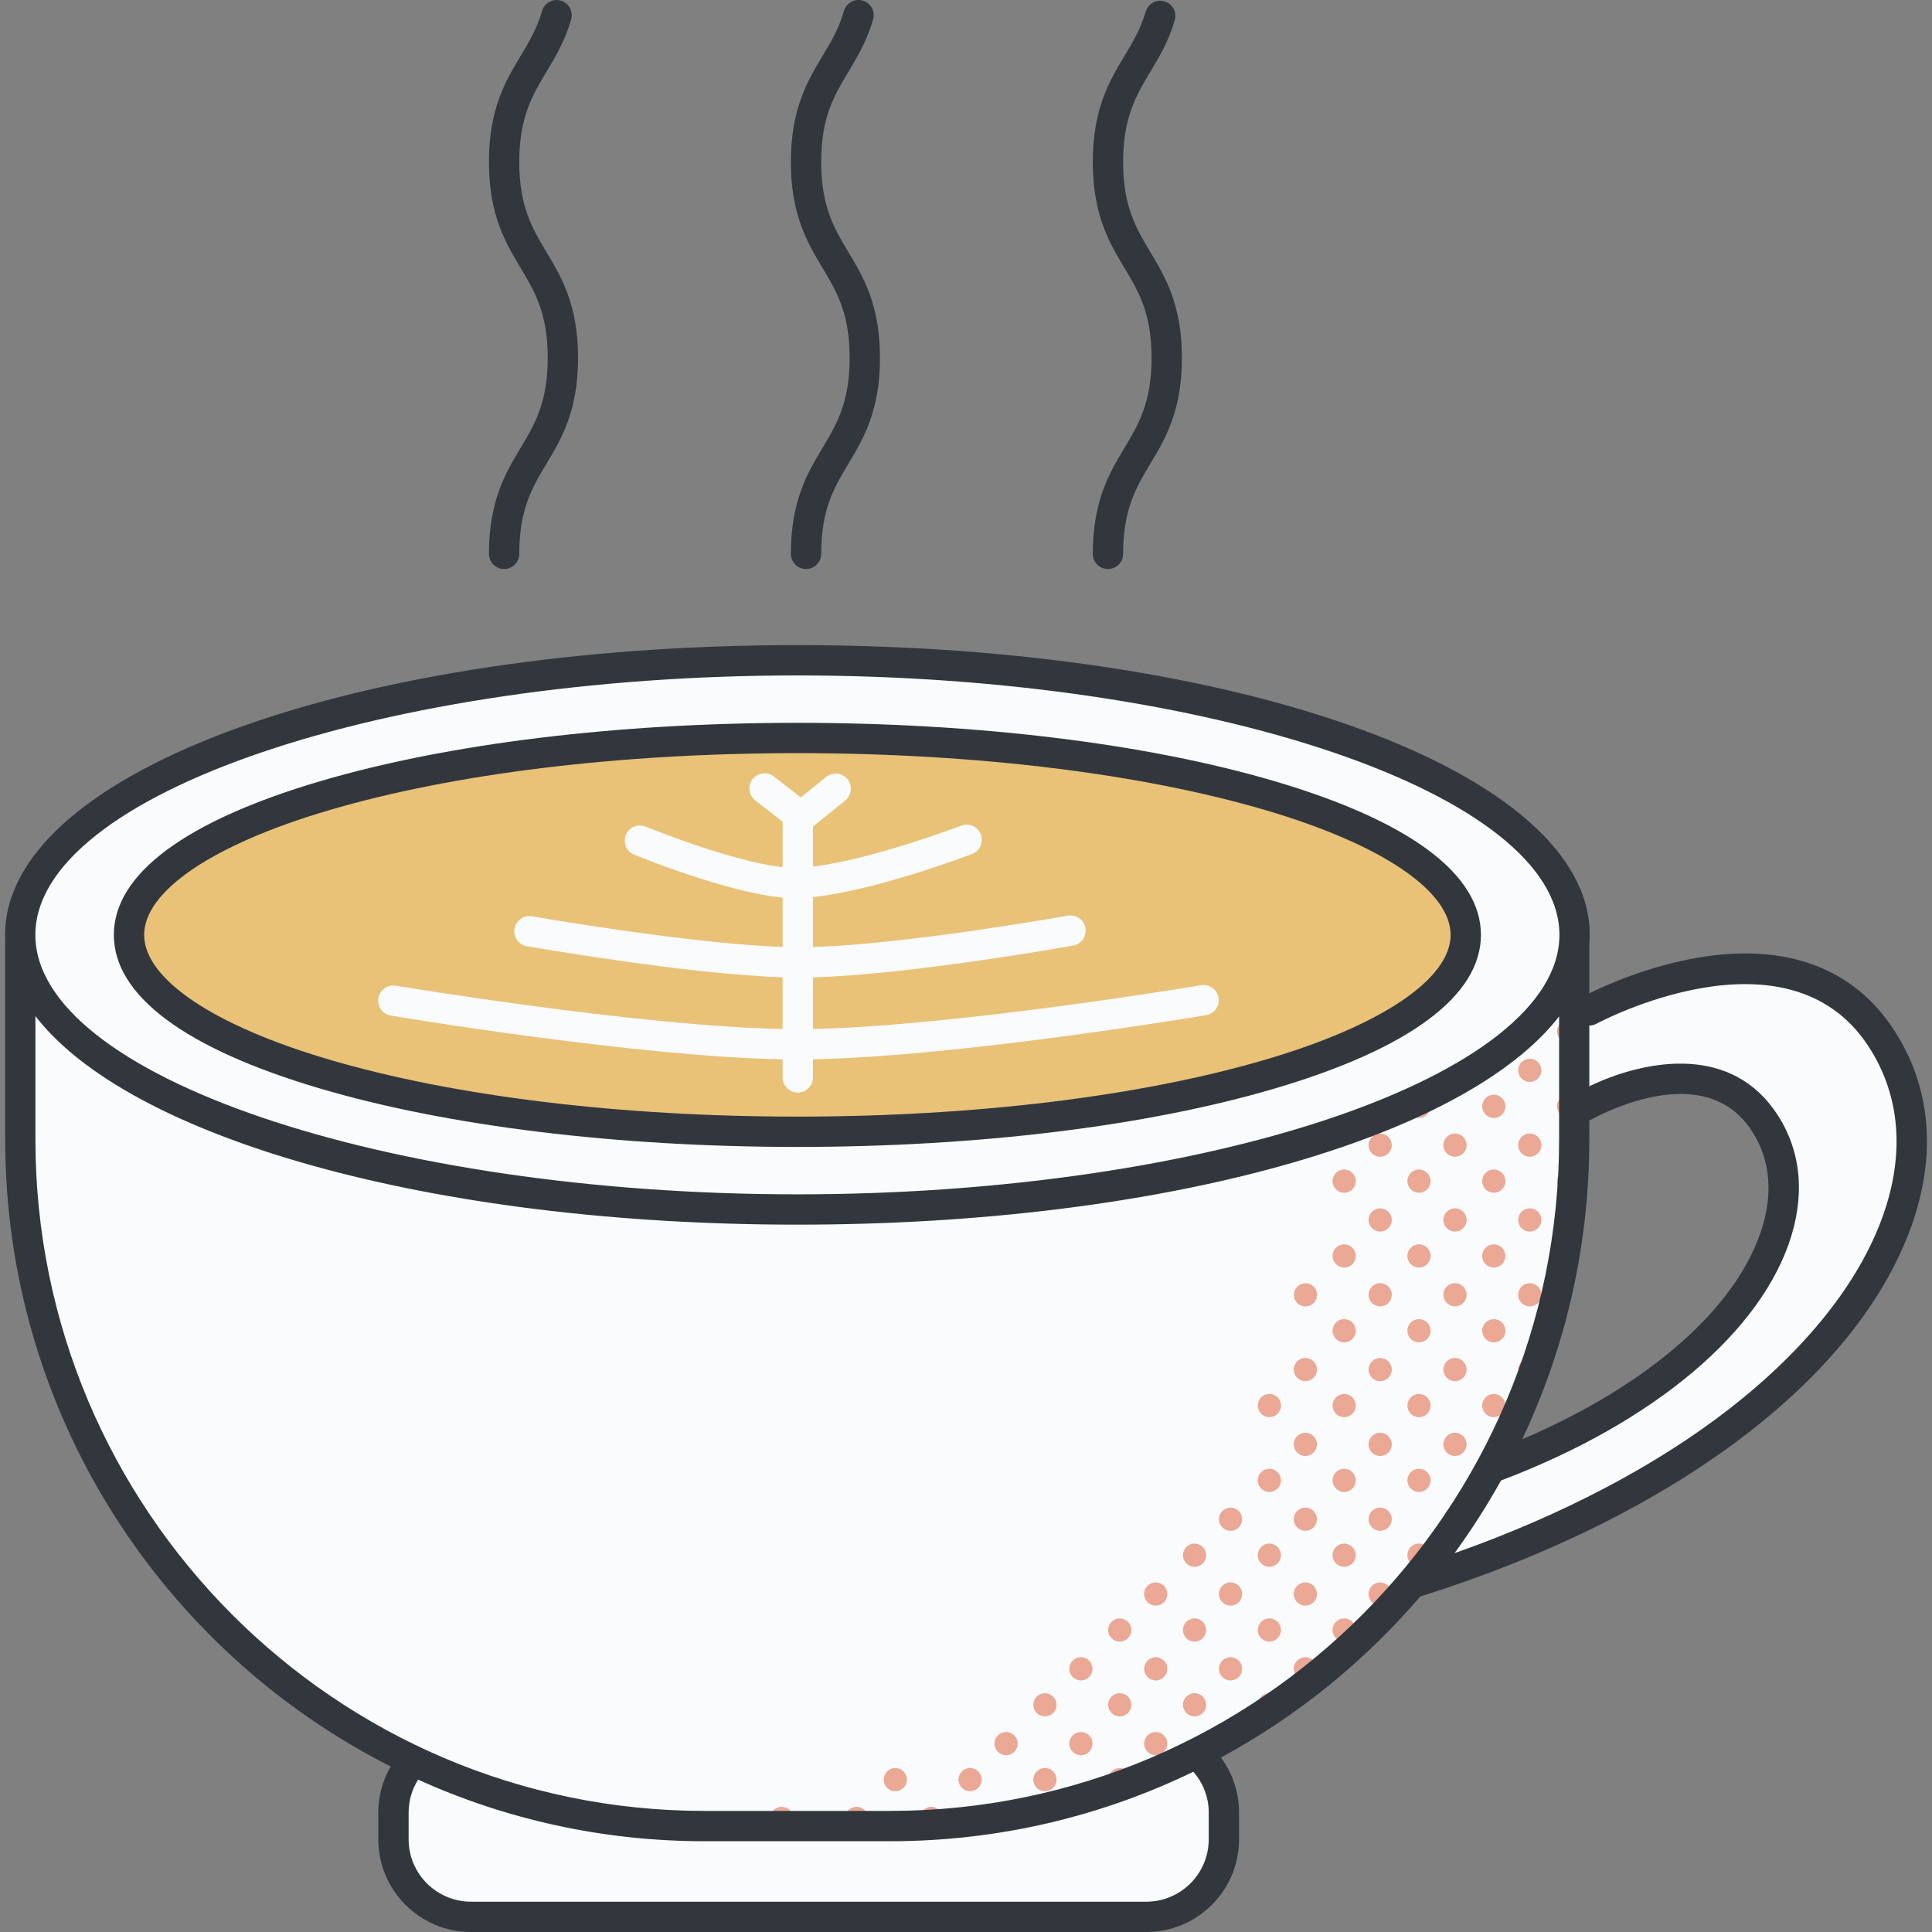 <svg id="Capa_1" enable-background="new 0 0 511.236 511.236" height="512" viewBox="0 0 511.236 511.236" width="512" xmlns="http://www.w3.org/2000/svg"><rect x="0" y="0" width="511.236" height="511.236" fill="#808080" stroke="none"/><g><path d="m497.717 274.583c-23.877-36.394-77.224-7.201-77.224-7.201l-3.149 10.203v-31.573h-.735c-2.07-39.499-93.324-71.294-205.608-71.294s-203.538 31.796-205.608 71.294h-.734v55.508c0 72.776 42.797 135.548 104.591 164.549-3.186 3.615-5.134 8.347-5.134 13.545v7.094c0 11.331 9.186 20.517 20.517 20.517h178.708c11.331 0 20.517-9.186 20.517-20.517v-7.095c0-6.19-2.754-11.728-7.089-15.49 22.236-11.113 41.871-26.65 57.756-45.462 107.359-33.63 150.916-101.821 123.192-144.078zm-101.182 111.416c13.281-25.239 20.809-53.978 20.809-84.479v-7.317c13.25-6.018 37.4-13.945 48.687 1.591 16.844 23.184-9.961 68.52-69.496 90.205z" fill="#f9fbfc"/><g fill="#eaa895"><path d="m415.078 269.884c-1.696 0-3.071 1.374-3.071 3.07s1.375 3.07 3.071 3.07c.902 0 1.705-.396 2.266-1.015v-4.112c-.562-.617-1.365-1.013-2.266-1.013z"/><path d="m404.807 280.154c-1.696 0-3.071 1.375-3.071 3.071s1.375 3.07 3.071 3.07 3.071-1.375 3.071-3.07c0-1.696-1.375-3.071-3.071-3.071z"/><path d="m415.078 289.68c-1.696 0-3.071 1.375-3.071 3.071s1.375 3.071 3.071 3.071c.902 0 1.705-.396 2.266-1.015v-4.112c-.562-.619-1.365-1.015-2.266-1.015z"/><path d="m404.807 299.951c-1.696 0-3.071 1.375-3.071 3.07 0 1.696 1.375 3.071 3.071 3.071s3.071-1.375 3.071-3.071-1.375-3.07-3.071-3.07z"/><path d="m415.078 315.617c.751 0 1.43-.28 1.964-.728.085-1.502.152-3.009.2-4.52-.555-.552-1.319-.893-2.164-.893-1.696 0-3.071 1.374-3.071 3.07s1.375 3.071 3.071 3.071z"/><path d="m404.807 319.747c-1.696 0-3.071 1.375-3.071 3.07 0 1.696 1.375 3.071 3.071 3.071s3.071-1.375 3.071-3.071c0-1.695-1.375-3.07-3.071-3.07z"/><path d="m404.807 339.543c-1.696 0-3.071 1.375-3.071 3.07 0 1.696 1.375 3.071 3.071 3.071s3.071-1.375 3.071-3.071c0-1.695-1.375-3.07-3.071-3.07z"/><path d="m404.807 359.339c-1.696 0-3.071 1.375-3.071 3.07 0 1.696 1.375 3.071 3.071 3.071.877 0 1.663-.373 2.223-.962.277-.779.557-1.557.824-2.34-.12-1.585-1.431-2.839-3.047-2.839z"/><path d="m395.281 289.68c-1.696 0-3.071 1.375-3.071 3.071s1.375 3.071 3.071 3.071 3.071-1.375 3.071-3.071-1.375-3.071-3.071-3.071z"/><path d="m385.011 299.951c-1.696 0-3.071 1.375-3.071 3.07 0 1.696 1.375 3.071 3.071 3.071s3.071-1.375 3.071-3.071c-.001-1.696-1.375-3.07-3.071-3.07z"/><path d="m395.281 309.476c-1.696 0-3.071 1.374-3.071 3.07s1.375 3.071 3.071 3.071 3.071-1.375 3.071-3.071c0-1.695-1.375-3.07-3.071-3.07z"/><path d="m385.011 319.747c-1.696 0-3.071 1.375-3.071 3.07 0 1.696 1.375 3.071 3.071 3.071s3.071-1.375 3.071-3.071c-.001-1.695-1.375-3.07-3.071-3.07z"/><path d="m395.281 329.272c-1.696 0-3.071 1.375-3.071 3.071s1.375 3.071 3.071 3.071 3.071-1.375 3.071-3.071-1.375-3.071-3.071-3.071z"/><path d="m385.011 339.543c-1.696 0-3.071 1.375-3.071 3.07 0 1.696 1.375 3.071 3.071 3.071s3.071-1.375 3.071-3.071c-.001-1.695-1.375-3.07-3.071-3.07z"/><path d="m395.281 349.068c-1.696 0-3.071 1.375-3.071 3.071s1.375 3.071 3.071 3.071 3.071-1.375 3.071-3.071-1.375-3.071-3.071-3.071z"/><path d="m385.011 359.339c-1.696 0-3.071 1.375-3.071 3.07 0 1.696 1.375 3.071 3.071 3.071s3.071-1.375 3.071-3.071c-.001-1.695-1.375-3.07-3.071-3.07z"/><path d="m395.281 368.864c-1.696 0-3.071 1.375-3.071 3.071s1.375 3.07 3.071 3.07 3.071-1.375 3.071-3.07c0-1.696-1.375-3.071-3.071-3.071z"/><path d="m385.011 379.135c-1.696 0-3.071 1.375-3.071 3.07 0 1.696 1.375 3.071 3.071 3.071s3.071-1.375 3.071-3.071c-.001-1.695-1.375-3.07-3.071-3.07z"/><path d="m385.011 398.932c-1.696 0-3.071 1.375-3.071 3.07 0 1.696 1.375 3.071 3.071 3.071.689 0 1.318-.235 1.831-.618.391-.578.768-1.167 1.152-1.75.053-.226.088-.46.088-.703-.001-1.696-1.375-3.07-3.071-3.07z"/><path d="m375.485 289.68c-1.696 0-3.071 1.375-3.071 3.071s1.375 3.071 3.071 3.071 3.071-1.375 3.071-3.071-1.375-3.071-3.071-3.071z"/><path d="m365.215 299.951c-1.696 0-3.071 1.375-3.071 3.07 0 1.696 1.375 3.071 3.071 3.071s3.071-1.375 3.071-3.071c-.001-1.696-1.375-3.07-3.071-3.07z"/><path d="m375.485 309.476c-1.696 0-3.071 1.374-3.071 3.07s1.375 3.071 3.071 3.071 3.071-1.375 3.071-3.071c0-1.695-1.375-3.07-3.071-3.07z"/><path d="m365.215 319.747c-1.696 0-3.071 1.375-3.071 3.07 0 1.696 1.375 3.071 3.071 3.071s3.071-1.375 3.071-3.071c-.001-1.695-1.375-3.07-3.071-3.07z"/><path d="m375.485 329.272c-1.696 0-3.071 1.375-3.071 3.071s1.375 3.071 3.071 3.071 3.071-1.375 3.071-3.071-1.375-3.071-3.071-3.071z"/><path d="m365.215 339.543c-1.696 0-3.071 1.375-3.071 3.07 0 1.696 1.375 3.071 3.071 3.071s3.071-1.375 3.071-3.071c-.001-1.695-1.375-3.07-3.071-3.07z"/><path d="m375.485 349.068c-1.696 0-3.071 1.375-3.071 3.071s1.375 3.071 3.071 3.071 3.071-1.375 3.071-3.071-1.375-3.071-3.071-3.071z"/><path d="m365.215 359.339c-1.696 0-3.071 1.375-3.071 3.07 0 1.696 1.375 3.071 3.071 3.071s3.071-1.375 3.071-3.071c-.001-1.695-1.375-3.07-3.071-3.07z"/><path d="m375.485 368.864c-1.696 0-3.071 1.375-3.071 3.071s1.375 3.07 3.071 3.07 3.071-1.375 3.071-3.07c0-1.696-1.375-3.071-3.071-3.071z"/><path d="m365.215 379.135c-1.696 0-3.071 1.375-3.071 3.07 0 1.696 1.375 3.071 3.071 3.071s3.071-1.375 3.071-3.071c-.001-1.695-1.375-3.07-3.071-3.07z"/><path d="m375.485 388.661c-1.696 0-3.071 1.375-3.071 3.071s1.375 3.07 3.071 3.07 3.071-1.375 3.071-3.07c0-1.697-1.375-3.071-3.071-3.071z"/><path d="m365.215 398.932c-1.696 0-3.071 1.375-3.071 3.07 0 1.696 1.375 3.071 3.071 3.071s3.071-1.375 3.071-3.071c-.001-1.696-1.375-3.07-3.071-3.07z"/><path d="m375.485 408.457c-1.696 0-3.071 1.375-3.071 3.071s1.375 3.07 3.071 3.07 3.071-1.375 3.071-3.07c0-1.696-1.375-3.071-3.071-3.071z"/><path d="m365.215 418.728c-1.696 0-3.071 1.375-3.071 3.07 0 1.696 1.375 3.071 3.071 3.071s3.071-1.375 3.071-3.071c-.001-1.695-1.375-3.07-3.071-3.07z"/><path d="m355.689 309.476c-1.696 0-3.071 1.374-3.071 3.07s1.375 3.071 3.071 3.071 3.071-1.375 3.071-3.071c0-1.695-1.375-3.07-3.071-3.07z"/><path d="m355.689 329.272c-1.696 0-3.071 1.375-3.071 3.071s1.375 3.071 3.071 3.071 3.071-1.375 3.071-3.071-1.375-3.071-3.071-3.071z"/><path d="m345.452 339.564c-1.696 0-3.071 1.375-3.071 3.071s1.375 3.07 3.071 3.07 3.071-1.375 3.071-3.07c0-1.696-1.375-3.071-3.071-3.071z"/><path d="m355.689 349.068c-1.696 0-3.071 1.375-3.071 3.071s1.375 3.071 3.071 3.071 3.071-1.375 3.071-3.071-1.375-3.071-3.071-3.071z"/><path d="m345.418 359.339c-1.696 0-3.071 1.375-3.071 3.07 0 1.696 1.375 3.071 3.071 3.071s3.071-1.375 3.071-3.071c0-1.695-1.375-3.07-3.071-3.07z"/><path d="m335.901 368.857c-1.696 0-3.071 1.375-3.071 3.07 0 1.696 1.375 3.071 3.071 3.071s3.071-1.375 3.071-3.071c-.001-1.695-1.375-3.07-3.071-3.07z"/><path d="m355.689 368.864c-1.696 0-3.071 1.375-3.071 3.071s1.375 3.07 3.071 3.07 3.071-1.375 3.071-3.07c0-1.696-1.375-3.071-3.071-3.071z"/><path d="m345.418 379.135c-1.696 0-3.071 1.375-3.071 3.07 0 1.696 1.375 3.071 3.071 3.071s3.071-1.375 3.071-3.071c0-1.695-1.375-3.07-3.071-3.07z"/><path d="m355.689 388.661c-1.696 0-3.071 1.375-3.071 3.071s1.375 3.07 3.071 3.07 3.071-1.375 3.071-3.07c0-1.697-1.375-3.071-3.071-3.071z"/><path d="m345.418 398.932c-1.696 0-3.071 1.375-3.071 3.07 0 1.696 1.375 3.071 3.071 3.071s3.071-1.375 3.071-3.071-1.375-3.07-3.071-3.07z"/><path d="m355.689 408.457c-1.696 0-3.071 1.375-3.071 3.071s1.375 3.07 3.071 3.07 3.071-1.375 3.071-3.07c0-1.696-1.375-3.071-3.071-3.071z"/><path d="m345.418 418.728c-1.696 0-3.071 1.375-3.071 3.07 0 1.696 1.375 3.071 3.071 3.071s3.071-1.375 3.071-3.071c0-1.695-1.375-3.07-3.071-3.07z"/><path d="m355.689 434.394c1.696 0 3.071-1.375 3.071-3.071s-1.375-3.07-3.071-3.07-3.071 1.375-3.071 3.07c0 1.697 1.375 3.071 3.071 3.071z"/><path d="m345.418 438.524c-1.696 0-3.071 1.375-3.071 3.07 0 1.696 1.375 3.07 3.071 3.07s3.071-1.374 3.071-3.07c0-1.695-1.375-3.07-3.071-3.07z"/><path d="m335.893 388.661c-1.696 0-3.071 1.375-3.071 3.071s1.375 3.07 3.071 3.07 3.071-1.375 3.071-3.07c0-1.697-1.375-3.071-3.071-3.071z"/><path d="m325.622 398.932c-1.696 0-3.071 1.375-3.071 3.07 0 1.696 1.375 3.071 3.071 3.071s3.071-1.375 3.071-3.071-1.375-3.07-3.071-3.07z"/><path d="m335.893 408.457c-1.696 0-3.071 1.375-3.071 3.071s1.375 3.07 3.071 3.07 3.071-1.375 3.071-3.07c0-1.696-1.375-3.071-3.071-3.071z"/><path d="m325.622 418.728c-1.696 0-3.071 1.375-3.071 3.07 0 1.696 1.375 3.071 3.071 3.071s3.071-1.375 3.071-3.071c0-1.695-1.375-3.07-3.071-3.07z"/><path d="m335.893 428.253c-1.696 0-3.071 1.375-3.071 3.07 0 1.696 1.375 3.071 3.071 3.071s3.071-1.375 3.071-3.071c0-1.695-1.375-3.07-3.071-3.07z"/><path d="m325.622 438.524c-1.696 0-3.071 1.375-3.071 3.07 0 1.696 1.375 3.07 3.071 3.07s3.071-1.374 3.071-3.07c0-1.695-1.375-3.07-3.071-3.07z"/><path d="m335.893 448.049c-1.696 0-3.071 1.375-3.071 3.071s1.375 3.07 3.071 3.07c.177 0 .349-.023.518-.052.687-.449 1.376-.895 2.057-1.353.311-.48.496-1.05.496-1.665 0-1.696-1.375-3.071-3.071-3.071z"/><path d="m316.097 408.457c-1.696 0-3.071 1.375-3.071 3.071s1.375 3.07 3.071 3.07 3.071-1.375 3.071-3.07c0-1.696-1.375-3.071-3.071-3.071z"/><path d="m305.826 418.728c-1.696 0-3.07 1.375-3.07 3.07 0 1.696 1.375 3.071 3.07 3.071 1.696 0 3.071-1.375 3.071-3.071 0-1.695-1.375-3.07-3.071-3.07z"/><path d="m316.097 428.253c-1.696 0-3.071 1.375-3.071 3.07 0 1.696 1.375 3.071 3.071 3.071s3.071-1.375 3.071-3.071c0-1.695-1.375-3.07-3.071-3.07z"/><path d="m305.826 438.524c-1.696 0-3.07 1.375-3.07 3.07 0 1.696 1.375 3.07 3.07 3.07 1.696 0 3.071-1.374 3.071-3.07 0-1.695-1.375-3.07-3.071-3.07z"/><path d="m316.097 448.049c-1.696 0-3.071 1.375-3.071 3.071s1.375 3.07 3.071 3.07 3.071-1.375 3.071-3.07c0-1.696-1.375-3.071-3.071-3.071z"/><path d="m305.826 458.32c-1.696 0-3.07 1.375-3.07 3.07 0 1.696 1.375 3.071 3.07 3.071 1.696 0 3.071-1.375 3.071-3.071 0-1.695-1.375-3.07-3.071-3.07z"/><path d="m296.301 428.253c-1.696 0-3.071 1.375-3.071 3.07 0 1.696 1.375 3.071 3.071 3.071s3.071-1.375 3.071-3.071c-.001-1.695-1.375-3.07-3.071-3.07z"/><path d="m286.03 438.524c-1.696 0-3.071 1.375-3.071 3.07 0 1.696 1.375 3.07 3.071 3.07s3.071-1.374 3.071-3.07c0-1.695-1.375-3.07-3.071-3.07z"/><path d="m296.301 448.049c-1.696 0-3.071 1.375-3.071 3.071s1.375 3.07 3.071 3.07 3.071-1.375 3.071-3.07c-.001-1.696-1.375-3.071-3.071-3.071z"/><path d="m286.03 458.32c-1.696 0-3.071 1.375-3.071 3.07 0 1.696 1.375 3.071 3.071 3.071s3.071-1.375 3.071-3.071c0-1.695-1.375-3.07-3.071-3.07z"/><path d="m299.371 470.916c0-1.695-1.375-3.07-3.071-3.07s-3.071 1.375-3.071 3.07c0 1.487 1.058 2.727 2.462 3.009.983-.33 1.959-.677 2.934-1.024.459-.536.746-1.224.746-1.985z"/><path d="m276.505 448.049c-1.696 0-3.071 1.375-3.071 3.071s1.375 3.07 3.071 3.07 3.071-1.375 3.071-3.07c-.001-1.696-1.376-3.071-3.071-3.071z"/><path d="m263.163 461.391c0 1.696 1.375 3.071 3.071 3.071s3.071-1.375 3.071-3.071-1.375-3.07-3.071-3.07c-1.696-.001-3.071 1.374-3.071 3.07z"/><path d="m276.505 467.845c-1.696 0-3.071 1.375-3.071 3.07 0 1.696 1.375 3.071 3.071 3.071s3.071-1.375 3.071-3.071c-.001-1.695-1.376-3.07-3.071-3.07z"/><path d="m253.638 470.916c0 1.696 1.375 3.071 3.071 3.071s3.071-1.375 3.071-3.071c0-1.695-1.375-3.07-3.071-3.07s-3.071 1.374-3.071 3.07z"/><path d="m249.508 481.187c0-1.696-1.375-3.07-3.071-3.07s-3.071 1.375-3.071 3.07c0 .736.27 1.402.701 1.931 1.645-.048 3.283-.121 4.916-.214.332-.49.525-1.081.525-1.717z"/><path d="m239.983 470.916c0-1.695-1.375-3.07-3.071-3.07s-3.071 1.375-3.071 3.07c0 1.696 1.375 3.071 3.071 3.071s3.071-1.375 3.071-3.071z"/><path d="m229.712 481.187c0-1.696-1.375-3.07-3.071-3.07s-3.071 1.375-3.071 3.07c0 .776.297 1.476.772 2.017h4.598c.475-.541.772-1.241.772-2.017z"/><path d="m209.916 481.187c0-1.696-1.375-3.07-3.071-3.07s-3.071 1.375-3.071 3.07c0 .776.297 1.476.772 2.017h4.598c.475-.541.772-1.241.772-2.017z"/></g><path d="m501.071 272.383c-10.703-16.313-28.54-22.884-51.585-19.003-13.273 2.236-24.515 7.289-28.93 9.464v-12.98c.068-.824.115-1.65.115-2.481 0-42.996-92.097-76.676-209.668-76.676-116.285 0-207.636 32.949-209.621 75.27 0 .012-.004.023-.004.035v.07c-.019.433-.043.865-.043 1.301 0 .435.025.868.043 1.3v52.836c0 72.446 41.556 135.327 101.995 165.915-2.068 3.592-3.268 7.744-3.268 12.178v7.094c0 13.525 11.003 24.528 24.528 24.528h178.708c13.524 0 24.528-11.003 24.528-24.528v-7.095c0-5.44-1.787-10.465-4.796-14.537 20.095-10.877 37.968-25.376 52.747-42.62 66.907-20.982 115.444-57.524 129.919-97.87 6.841-19.067 5.227-37.118-4.668-52.201zm-80.516 29.137v-5.003c5.002-2.755 29.95-15.27 42.231 1.635 5.346 7.358 6.591 16.485 3.602 26.396-6.412 21.261-29.894 41.901-63.595 56.31 11.382-24.072 17.762-50.97 17.762-79.338zm-209.554-122.791c109.304 0 201.646 31.44 201.646 68.654 0 37.215-92.343 68.655-201.646 68.655s-201.646-31.44-201.646-68.655c.001-37.215 92.343-68.654 201.646-68.654zm108.846 300.884v7.095c0 9.101-7.405 16.506-16.506 16.506h-178.708c-9.102 0-16.506-7.405-16.506-16.506v-7.094c0-3.193.926-6.166 2.505-8.694 23.136 10.464 48.784 16.294 75.764 16.294h49.139c28.734 0 55.958-6.609 80.244-18.39 2.52 2.896 4.068 6.657 4.068 10.789zm-84.312-.421h-49.139c-97.612 0-177.026-79.703-177.026-177.672v-32.649c24.824 32.218 104.538 55.189 201.632 55.189 97.004 0 176.658-22.929 201.561-55.099v32.559c-.001 97.969-79.415 177.672-177.028 177.672zm262.653-157.314c-6.3 17.559-20.318 35.157-40.54 50.892-19.438 15.125-44.403 28.219-72.763 38.223 4.479-6.138 8.59-12.56 12.304-19.234 40.523-15.324 69.23-39.53 76.88-64.895 3.741-12.404 2.084-23.963-4.792-33.428-12.64-17.398-35.105-12.542-48.721-6.001v-16.061c.631-.009 1.268-.148 1.861-.472.501-.274 50.396-26.968 71.948 5.881 8.459 12.895 9.781 28.488 3.823 45.095z" fill="#31373d"/><ellipse cx="211.001" cy="247.383" fill="#e9c278" rx="176.865" ry="52.1"/><path d="m211.001 303.494c-47.615 0-92.433-5.477-126.195-15.423-35.772-10.537-54.68-24.607-54.68-40.688s18.908-30.15 54.68-40.687c33.763-9.946 78.58-15.423 126.195-15.423s92.433 5.477 126.196 15.423c35.772 10.537 54.68 24.607 54.68 40.687 0 16.081-18.908 30.15-54.68 40.688-33.763 9.946-78.58 15.423-126.196 15.423zm0-104.199c-46.869 0-90.881 5.361-123.929 15.096-30.635 9.024-48.925 21.358-48.925 32.992 0 11.635 18.29 23.968 48.925 32.993 33.048 9.735 77.06 15.096 123.929 15.096s90.882-5.361 123.929-15.096c30.636-9.024 48.925-21.358 48.925-32.993s-18.29-23.968-48.925-32.992c-33.047-9.735-77.059-15.096-123.929-15.096z" fill="#31373d"/><path d="m322.445 264.01c-.366-2.185-2.439-3.66-4.619-3.292-.666.112-64.595 10.767-102.711 11.556v-13.655c25.648-.712 67.039-8.087 68.875-8.417 2.18-.391 3.631-2.475 3.24-4.656-.391-2.18-2.469-3.632-4.656-3.24-.443.079-42.354 7.547-67.459 8.286v-13.214c16.679-1.742 40.982-10.974 42.113-11.406 2.069-.791 3.105-3.11 2.314-5.179s-3.109-3.106-5.179-2.314c-.262.1-23.735 9.014-39.248 10.833v-10.579l8.541-6.914c1.721-1.394 1.987-3.919.593-5.641-1.393-1.721-3.919-1.988-5.641-.594l-6.699 5.423-7.13-5.54c-1.75-1.359-4.27-1.043-5.629.706s-1.043 4.27.706 5.629l7.236 5.623v12.031c-13.353-1.396-35.99-10.617-36.236-10.717-2.049-.843-4.392.141-5.232 2.191s.141 4.392 2.19 5.232c1.067.437 24.622 10.033 39.279 11.347v13.066c-24.449-.822-65.858-8.027-66.299-8.103-2.182-.383-4.26 1.077-4.642 3.259s1.077 4.26 3.26 4.642c1.828.32 42.733 7.436 67.682 8.228v13.684c-37.703-.697-101.671-11.344-102.335-11.454-2.18-.365-4.252 1.108-4.618 3.293s1.109 4.252 3.293 4.618c2.737.459 65.445 10.894 103.66 11.567v4.79c0 2.215 1.796 4.011 4.011 4.011s4.011-1.796 4.011-4.011v-4.8c38.609-.762 101.291-11.208 104.038-11.669 2.184-.367 3.658-2.435 3.291-4.62z" fill="#f9fbfc"/><g fill="#31373d"><path d="m213.286 150.572c-2.215 0-4.011-1.796-4.011-4.011 0-14.074 4.436-21.467 8.35-27.989 3.706-6.176 7.206-12.01 7.206-23.862 0-11.854-3.5-17.688-7.207-23.865-3.914-6.524-8.35-13.917-8.35-27.993 0-14.075 4.436-21.469 8.35-27.992 2.237-3.729 4.35-7.25 5.7-11.954.611-2.13 2.828-3.361 4.962-2.749 2.129.611 3.36 2.832 2.749 4.962-1.64 5.715-4.127 9.86-6.531 13.868-3.706 6.177-7.207 12.012-7.207 23.865 0 11.854 3.501 17.688 7.207 23.865 3.914 6.524 8.35 13.917 8.35 27.993 0 14.074-4.436 21.467-8.35 27.989-3.706 6.176-7.206 12.01-7.206 23.862 0 2.215-1.796 4.011-4.012 4.011z"/><path d="m293.181 150.572c-2.215 0-4.011-1.796-4.011-4.011 0-14.074 4.436-21.467 8.35-27.989 3.706-6.176 7.206-12.01 7.206-23.862 0-11.854-3.5-17.688-7.207-23.865-3.914-6.524-8.35-13.917-8.35-27.993 0-14.075 4.436-21.469 8.35-27.992 2.21-3.682 4.296-7.161 5.648-11.776.624-2.126 2.854-3.342 4.977-2.722 2.125.623 3.344 2.851 2.722 4.977-1.641 5.604-4.095 9.694-6.468 13.649-3.706 6.177-7.206 12.011-7.206 23.865s3.501 17.688 7.207 23.866c3.914 6.523 8.35 13.917 8.35 27.992 0 14.074-4.436 21.467-8.35 27.989-3.706 6.176-7.206 12.01-7.206 23.862-.001 2.214-1.797 4.01-4.012 4.01z"/><path d="m133.392 150.572c-2.215 0-4.011-1.796-4.011-4.011 0-14.074 4.436-21.467 8.35-27.989 3.706-6.176 7.206-12.01 7.206-23.862 0-11.854-3.5-17.688-7.207-23.865-3.914-6.524-8.35-13.917-8.35-27.993 0-14.075 4.436-21.468 8.35-27.992 2.235-3.725 4.346-7.244 5.696-11.94.611-2.128 2.835-3.361 4.963-2.747 2.129.612 3.359 2.834 2.747 4.963-1.64 5.707-4.124 9.847-6.527 13.851-3.706 6.177-7.206 12.012-7.206 23.865 0 11.854 3.501 17.688 7.207 23.865 3.914 6.524 8.35 13.917 8.35 27.993 0 14.074-4.436 21.467-8.35 27.989-3.706 6.176-7.206 12.01-7.206 23.862-.001 2.215-1.797 4.011-4.012 4.011z"/></g></g></svg>